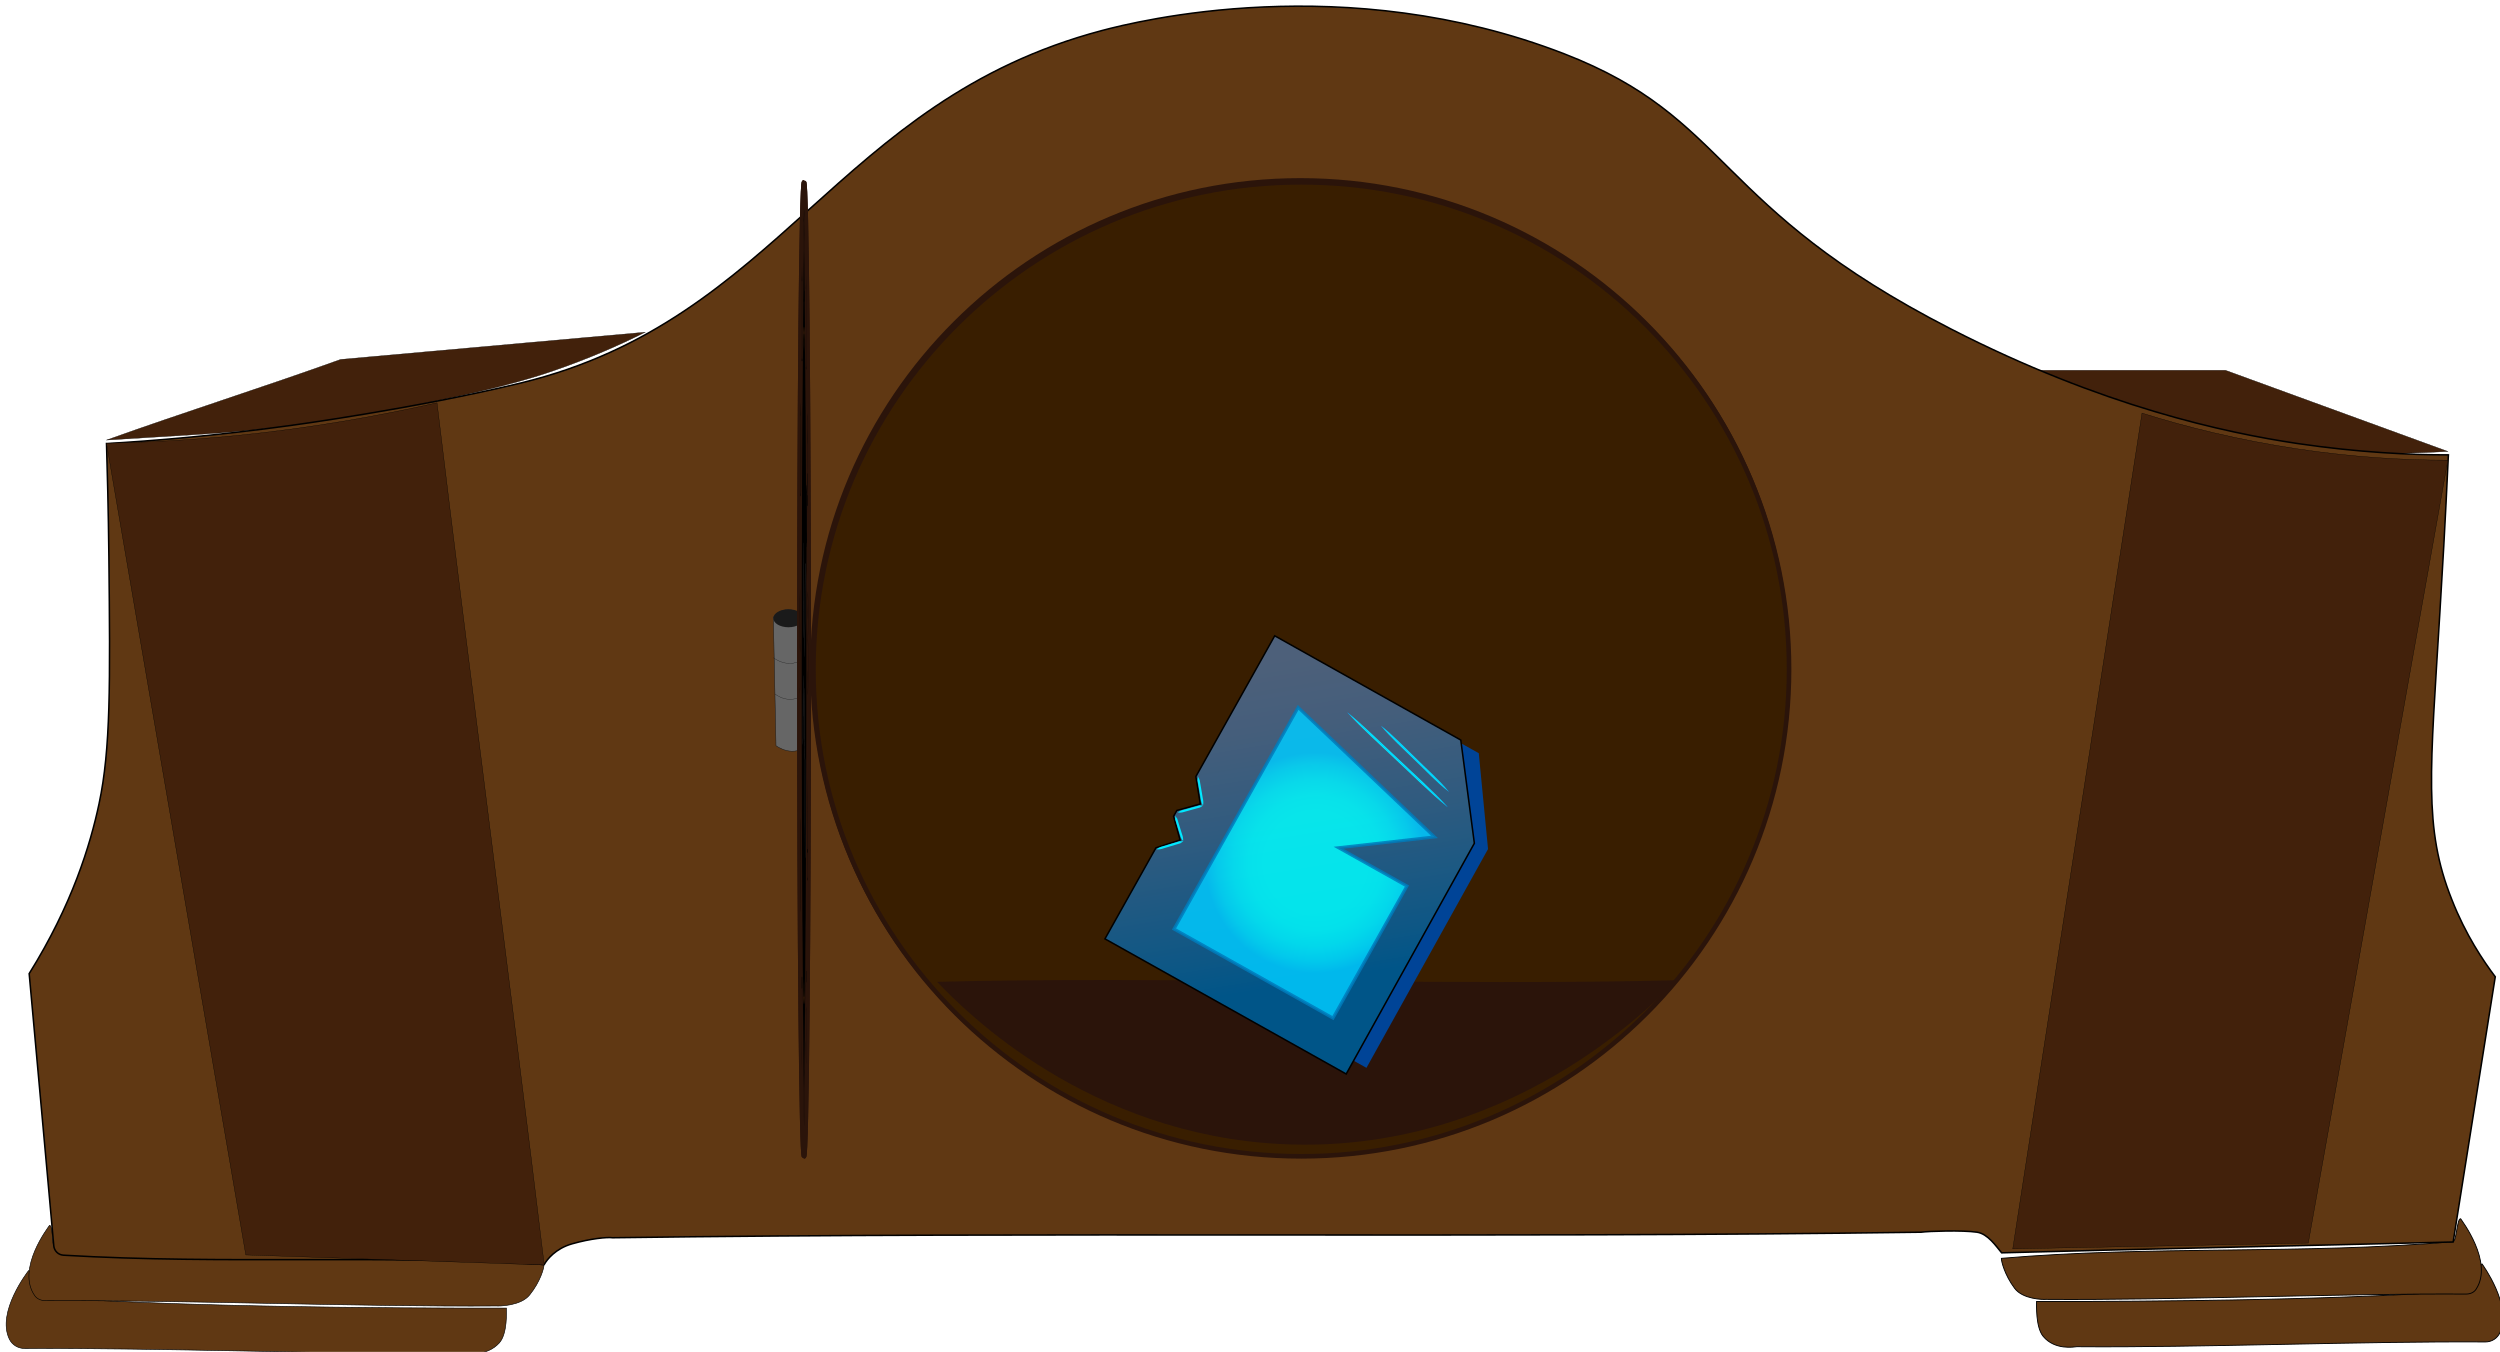 <svg width="405" height="219" viewBox="0 0 405 219" fill="none" xmlns="http://www.w3.org/2000/svg">
<g clip-path="url(#clip0_312_1107)">
<path d="M17.252 71.292C29.909 66.752 42.565 62.768 55.178 58.228L104.516 53.816C100.269 55.958 95.335 58.1 89.758 60.027C87.655 60.755 82.207 62.597 70.709 64.953C67.792 65.552 58.181 67.523 44.024 69.322C36.945 70.221 27.892 70.607 17.209 71.292H17.252Z" fill="#42210B" stroke="black" stroke-width="0.05" stroke-miterlimit="10"/>
<path d="M396.554 73.134L360.516 59.984H330.141C337.691 63.754 347.859 67.951 360.301 70.735C374.759 73.99 387.33 73.648 396.597 73.134H396.554Z" fill="#42210B" stroke="black" stroke-width="0.05" stroke-miterlimit="10"/>
<path d="M82.035 211.909C82.035 212.381 82.25 216.064 80.877 217.563C78.817 219.833 75.471 219.277 75.042 219.234C54.234 219.405 25.275 218.334 4.038 218.463C2.966 218.463 1.979 217.906 1.507 216.921C-0.595 212.552 4.51 205.999 4.639 205.827C5.283 205.87 5.84 210.025 6.484 210.068C32.654 212.124 82.035 211.909 82.035 211.909Z" fill="#603813" stroke="black" stroke-width="0.1" stroke-miterlimit="10"/>
<path d="M88.127 204.928C88.127 205.399 87.57 207.583 85.811 209.768C84.395 211.567 80.834 211.61 80.405 211.567C59.511 211.738 28.621 210.582 7.385 210.71C6.698 210.71 6.012 210.453 5.626 209.896C2.58 205.527 7.899 198.717 8.028 198.503C8.672 198.546 8.329 202.187 8.972 202.229C35.143 204.328 61.957 202.829 88.127 204.928Z" fill="#603813" stroke="black" stroke-width="0.1" stroke-miterlimit="10"/>
<path d="M329.926 210.839C329.926 211.31 329.755 214.993 330.999 216.492C332.887 218.763 336.018 218.206 336.447 218.163C355.839 218.334 382.868 217.263 402.646 217.392C403.633 217.392 404.577 216.835 405.006 215.85C406.979 211.481 402.217 204.928 402.088 204.756C401.488 204.799 400.973 208.954 400.372 208.997C375.961 211.053 329.926 210.839 329.926 210.839Z" fill="#603813" stroke="black" stroke-width="0.15" stroke-miterlimit="10"/>
<path d="M324.22 203.857C324.22 204.328 324.735 206.513 326.365 208.697C327.695 210.496 330.999 210.539 331.428 210.496C350.906 210.667 379.736 209.511 399.514 209.639C400.158 209.639 400.801 209.382 401.144 208.826C403.976 204.457 398.742 197.646 398.613 197.432C398.013 197.475 397.97 201.116 397.369 201.159C372.957 203.257 348.589 201.758 324.177 203.857H324.22Z" fill="#603813" stroke="black" stroke-width="0.15" stroke-miterlimit="10"/>
<path d="M17.252 71.849C17.381 76.175 17.553 82.514 17.639 90.224C17.853 110.826 17.939 121.32 16.051 130.186C14.635 136.868 11.675 146.591 4.725 157.727C5.969 171.733 7.471 187.709 8.715 201.844C8.801 202.658 9.444 203.3 10.302 203.343C36.344 204.885 62.129 203.215 88.17 204.842C88.599 204.071 89.972 202.272 92.675 201.501C95.678 200.645 98.381 200.388 99.239 200.516C169.299 199.531 241.161 200.602 311.221 199.617C312.465 199.445 317.913 199.274 320.273 199.617C322.032 199.874 323.362 201.887 324.263 202.958C349.533 202.272 372.142 201.844 397.412 201.201L404.233 158.241C402.303 155.671 399.428 151.431 397.197 145.734C392.564 134.127 393.722 124.832 395.267 99.133C395.61 93.65 396.125 84.827 396.64 73.691C390.462 73.691 382.053 73.305 372.185 71.849C360.473 70.093 340.652 65.895 316.069 53.303C277.37 33.471 280.459 19.208 253.388 8.714C217.95 -5.035 184.015 3.489 178.523 4.945C135.32 16.381 126.525 51.803 84.395 62.04C67.32 66.195 47.027 68.936 47.027 68.936C34.842 70.607 24.632 71.421 17.424 71.849H17.252Z" fill="#603813" stroke="black" stroke-width="0.25" stroke-miterlimit="10"/>
<path d="M125.281 99.99L125.71 120.806C125.71 120.806 128.627 122.99 130.901 120.549L130.172 100.032C130.172 99.433 127.126 97.548 125.281 100.032V99.99Z" fill="#666666" stroke="#1A1A1A" stroke-width="0.08" stroke-miterlimit="10"/>
<path d="M127.726 101.617C129.077 101.617 130.172 100.965 130.172 100.161C130.172 99.356 129.077 98.704 127.726 98.704C126.376 98.704 125.281 99.356 125.281 100.161C125.281 100.965 126.376 101.617 127.726 101.617Z" fill="#1A1A1A"/>
<path d="M125.281 106.543C125.281 106.543 127.855 108.641 130.386 106.543" stroke="#1A1A1A" stroke-width="0.05" stroke-miterlimit="10"/>
<path d="M125.538 112.411C125.538 112.411 127.855 114.424 130.515 112.368" stroke="#1A1A1A" stroke-width="0.05" stroke-miterlimit="10"/>
<path d="M17.252 71.806C24.76 115.623 32.311 159.483 39.819 203.3L88.17 204.928C82.593 158.798 76.372 111.383 70.795 65.253C61.099 67.437 50.202 69.365 38.232 70.564C30.852 71.292 23.817 71.677 17.252 71.806Z" fill="#42210B" stroke="black" stroke-width="0.05" stroke-miterlimit="10"/>
<path d="M210.657 187.024C254.302 187.024 289.684 151.701 289.684 108.127C289.684 64.554 254.302 29.231 210.657 29.231C167.012 29.231 131.631 64.554 131.631 108.127C131.631 151.701 167.012 187.024 210.657 187.024Z" fill="#2B140A" stroke="#2B140A" stroke-width="0.75" stroke-miterlimit="10"/>
<path d="M347.001 66.966L326.065 202.315L373.944 201.373L396.554 74.547C389.432 74.547 381.195 74.076 372.099 72.705C362.489 71.249 354.08 69.15 347.001 66.923V66.966Z" fill="#42210B" stroke="black" stroke-width="0.05" stroke-miterlimit="10"/>
<path d="M210.803 187.324C254.447 187.324 289.828 152.001 289.828 108.429C289.828 64.856 254.447 29.534 210.803 29.534C167.159 29.534 131.778 64.856 131.778 108.429C131.778 152.001 167.159 187.324 210.803 187.324Z" fill="#391E00" stroke="#2B140A" stroke-width="0.75" stroke-miterlimit="10"/>
<path d="M151.813 159.055C156.446 163.938 176.353 183.897 207.843 185.353C244.18 187.024 267.734 162.867 271.552 158.798C236.973 159.697 186.349 158.155 151.813 159.055Z" fill="#2B140A"/>
<path d="M239.561 122.019L241.061 137.547L221.364 172.993L218.372 171.317L237.701 136.47L235.502 119.745L239.561 122.019Z" fill="#004497"/>
<path d="M206.504 103L236.647 119.887L238.845 136.612L218.083 173.99L179 152.095L186.321 139.027L187.268 137.336L191.178 136.079L190.118 132.248L190.654 131.292L194.447 130.244L193.731 125.8L206.504 103Z" fill="url(#paint0_linear_312_1107)" stroke="black" stroke-width="0.25" stroke-miterlimit="10"/>
<path opacity="0.84" d="M210.302 114.598L190.188 150.502L215.94 164.93L227.924 143.539L216.85 137.335L232.381 135.583L210.302 114.598Z" fill="url(#paint1_radial_312_1107)" stroke="#007CBC" stroke-width="0.5" stroke-miterlimit="10"/>
<path d="M234.472 130.699C232.033 128.785 228.57 125.331 226.266 123.203C224.002 121.032 220.36 117.784 218.305 115.441C220.745 117.356 224.207 120.809 226.511 122.938C228.776 125.108 232.418 128.356 234.472 130.699Z" fill="#00EFFF"/>
<path d="M234.472 130.699L218.317 115.448" stroke="#0091FF" stroke-width="0.05" stroke-miterlimit="10"/>
<path d="M234.7 128.25C232.955 126.966 230.695 124.557 229.104 123.054C227.571 121.534 225.078 119.284 223.747 117.604C225.468 118.875 227.789 121.318 229.343 122.801C230.899 124.365 233.346 126.525 234.7 128.25Z" fill="#00DFFF"/>
<path d="M234.7 128.25L223.747 117.604" stroke="#0091FF" stroke-width="0.03" stroke-miterlimit="10"/>
<path d="M194.882 130.504C194.682 130.199 194.54 129.733 194.508 129.36L194.311 128.187C194.241 127.794 194.067 126.81 194.003 126.436L194.076 125.817L194.346 126.371C194.41 126.745 194.59 127.747 194.654 128.121L194.85 129.295C194.941 129.651 194.975 130.137 194.889 130.492L194.882 130.504Z" fill="#00E9FF"/>
<path d="M190.828 131.615C191.084 131.388 191.462 131.23 191.798 131.176L192.812 130.891C193.15 130.806 194.011 130.564 194.336 130.472L194.882 130.504L194.421 130.809C194.096 130.901 193.222 131.137 192.897 131.228L191.883 131.514C191.563 131.624 191.158 131.687 190.821 131.627L190.828 131.615Z" fill="#00E9FF"/>
<path d="M191.661 136.253C191.427 136.009 191.244 135.617 191.172 135.286L190.854 134.271C190.75 133.939 190.483 133.064 190.379 132.732L190.386 132.173L190.711 132.629C190.81 132.941 191.082 133.835 191.186 134.167L191.504 135.182C191.634 135.497 191.702 135.922 191.661 136.253Z" fill="#00E9FF"/>
<path d="M187.37 137.586C187.633 137.346 188.057 137.165 188.406 137.087L189.491 136.761C189.843 136.652 190.775 136.369 191.119 136.272L191.71 136.281L191.216 136.616C190.872 136.713 189.94 136.996 189.589 137.105L188.504 137.432C188.177 137.555 187.726 137.64 187.363 137.598L187.37 137.586Z" fill="#00E9FF"/>
<path d="M130.25 187.327C130.664 187.327 131 152.003 131 108.43C131 64.857 130.664 29.534 130.25 29.534C129.836 29.534 129.5 64.857 129.5 108.43C129.5 152.003 129.836 187.327 130.25 187.327Z" fill="black" stroke="#2B140A" stroke-width="0.75" stroke-miterlimit="10"/>
<path d="M130.25 187.327C130.664 187.327 131 152.003 131 108.43C131 64.857 130.664 29.534 130.25 29.534C129.836 29.534 129.5 64.857 129.5 108.43C129.5 152.003 129.836 187.327 130.25 187.327Z" fill="black" stroke="#2B140A" stroke-width="0.75" stroke-miterlimit="10"/>
<path d="M130.248 53.991C130.529 53.991 130.759 78.105 130.759 107.788C130.759 137.471 130.53 161.585 130.248 161.585C129.965 161.585 129.736 137.471 129.736 107.788C129.736 78.105 129.965 53.991 130.248 53.991ZM130.248 52.92C129.96 52.92 129.726 77.463 129.726 107.788C129.726 138.113 129.959 162.656 130.248 162.656C130.536 162.656 130.769 138.113 130.769 107.788C130.769 77.463 130.536 52.92 130.248 52.92Z" fill="#42210B"/>
<path d="M130.249 48.701C130.249 48.815 130.248 48.873 130.245 48.873H130.242C130.242 48.873 130.24 48.873 130.234 48.873C130.229 48.858 130.224 48.851 130.219 48.851C130.209 48.851 130.203 48.858 130.201 48.873C130.198 48.887 130.196 48.894 130.195 48.894C130.191 48.894 130.19 48.83 130.19 48.701C130.19 48.573 130.191 48.508 130.193 48.508C130.196 48.508 130.199 48.501 130.202 48.487C130.206 48.473 130.209 48.366 130.209 48.166C130.209 47.952 130.21 47.502 130.21 46.817V36.751C130.21 36.294 130.209 36.023 130.209 35.937C130.209 35.852 130.208 35.809 130.206 35.809C130.206 35.809 130.201 35.844 130.193 35.916C130.191 35.93 130.19 35.937 130.19 35.937C130.188 35.937 130.187 35.887 130.187 35.787C130.187 35.673 130.188 35.609 130.19 35.595C130.196 35.523 130.203 35.323 130.209 34.995C130.216 34.652 130.221 34.252 130.225 33.796C130.226 33.667 130.227 33.603 130.228 33.603C130.229 33.603 130.23 33.674 130.23 33.817V34.224C130.229 34.338 130.229 34.467 130.229 34.609V47.416C130.229 47.93 130.23 48.23 130.23 48.316C130.23 48.401 130.232 48.451 130.235 48.466L130.24 48.487L130.243 48.508H130.246C130.248 48.508 130.249 48.573 130.249 48.701Z" fill="black"/>
<path d="M130.617 59.666C130.617 59.781 130.615 59.838 130.612 59.838H130.61C130.61 59.838 130.607 59.838 130.602 59.838C130.597 59.824 130.592 59.816 130.586 59.816C130.577 59.816 130.571 59.824 130.568 59.838C130.566 59.852 130.564 59.859 130.562 59.859C130.559 59.859 130.557 59.795 130.557 59.666C130.557 59.538 130.558 59.474 130.56 59.474C130.563 59.474 130.567 59.467 130.57 59.452C130.574 59.438 130.576 59.331 130.577 59.131C130.577 58.917 130.577 58.467 130.577 57.782V47.716C130.577 47.259 130.577 46.988 130.577 46.903C130.577 46.817 130.576 46.774 130.574 46.774C130.573 46.774 130.569 46.81 130.561 46.881C130.559 46.895 130.558 46.903 130.557 46.903C130.556 46.903 130.555 46.852 130.555 46.753C130.555 46.638 130.556 46.574 130.557 46.56C130.564 46.488 130.57 46.289 130.577 45.96C130.583 45.617 130.589 45.218 130.593 44.761C130.594 44.632 130.595 44.568 130.596 44.568C130.597 44.568 130.597 44.639 130.597 44.782V45.189C130.597 45.303 130.597 45.432 130.597 45.575V58.382C130.597 58.895 130.597 59.195 130.598 59.281C130.598 59.367 130.6 59.417 130.603 59.431L130.607 59.452L130.611 59.474H130.614C130.616 59.474 130.617 59.538 130.617 59.666Z" fill="black"/>
<path d="M130.847 77.934C130.847 77.977 130.847 78.091 130.846 78.277C130.846 78.748 130.845 79.911 130.843 81.767L130.843 82.024C130.829 81.953 130.813 81.917 130.795 81.917C130.785 81.917 130.776 81.932 130.768 81.96C130.76 81.989 130.756 82.003 130.757 82.003C130.753 82.003 130.752 81.932 130.752 81.789C130.752 81.675 130.755 81.318 130.762 80.718C130.779 79.262 130.791 78.077 130.798 77.163C130.811 75.578 130.817 73.715 130.817 71.573C130.817 70.131 130.814 69.039 130.809 68.297C130.804 67.726 130.798 67.44 130.79 67.44C130.782 67.44 130.776 67.69 130.772 68.19C130.768 68.575 130.767 68.961 130.767 69.346C130.767 69.589 130.768 69.717 130.772 69.732C130.782 69.774 130.786 70.21 130.786 71.038C130.786 71.823 130.782 72.216 130.775 72.216C130.769 72.216 130.765 72.052 130.762 71.723C130.76 71.395 130.758 70.945 130.758 70.374C130.758 69.318 130.762 68.468 130.769 67.826C130.776 67.183 130.785 66.862 130.796 66.862C130.808 66.862 130.818 67.247 130.825 68.018C130.834 68.918 130.838 70.088 130.838 71.531C130.838 73.115 130.833 74.579 130.823 75.921C130.813 77.249 130.796 78.698 130.773 80.268C130.782 80.24 130.793 80.225 130.806 80.225C130.818 80.225 130.825 80.211 130.828 80.183C130.831 80.14 130.833 80.047 130.836 79.904C130.838 79.776 130.839 79.297 130.841 78.469C130.842 77.898 130.843 77.613 130.845 77.613C130.846 77.613 130.847 77.72 130.847 77.934Z" fill="black"/>
<path d="M130.93 107.778C130.93 109.081 130.925 110.196 130.915 111.123C130.903 112.144 130.889 112.654 130.872 112.654C130.858 112.654 130.848 112.308 130.841 111.617C130.837 111.178 130.835 110.675 130.835 110.11C130.835 109.623 130.836 109.238 130.839 108.955C130.842 108.657 130.846 108.508 130.851 108.508C130.855 108.508 130.858 108.626 130.861 108.861C130.863 109.097 130.865 109.395 130.865 109.756C130.865 110.306 130.861 110.738 130.854 111.052C130.851 111.178 130.85 111.303 130.85 111.429C130.85 111.633 130.852 111.822 130.856 111.994C130.86 112.151 130.864 112.23 130.868 112.23C130.88 112.23 130.889 111.822 130.896 111.005C130.903 110.188 130.907 109.12 130.907 107.801C130.907 105.147 130.895 103.82 130.873 103.82C130.87 103.82 130.869 103.828 130.868 103.843H130.866C130.864 103.843 130.863 103.773 130.863 103.631C130.863 103.521 130.865 103.435 130.869 103.372C130.879 103.215 130.887 102.815 130.893 102.171C130.898 101.511 130.901 100.671 130.901 99.65C130.901 98.645 130.899 97.844 130.894 97.247C130.889 96.635 130.882 96.329 130.874 96.329C130.868 96.329 130.862 96.47 130.858 96.753C130.853 97.02 130.851 97.334 130.851 97.695C130.851 97.836 130.852 97.93 130.854 97.978C130.864 98.229 130.869 98.661 130.869 99.273C130.869 100.074 130.865 100.475 130.857 100.475C130.852 100.475 130.848 100.318 130.845 100.004C130.842 99.689 130.84 99.273 130.84 98.755C130.84 97.907 130.844 97.2 130.851 96.635C130.858 96.054 130.867 95.763 130.88 95.763C130.894 95.763 130.905 96.148 130.912 96.918C130.92 97.687 130.923 98.582 130.923 99.603C130.923 101.017 130.917 102.061 130.904 102.736C130.9 102.972 130.893 103.168 130.883 103.325V103.49C130.895 103.537 130.905 103.828 130.913 104.362C130.924 105.147 130.93 106.286 130.93 107.778Z" fill="black"/>
<path d="M130.846 140.019C130.846 140.176 130.846 140.255 130.844 140.255C130.843 140.255 130.842 140.168 130.842 139.996C130.841 139.807 130.841 139.312 130.84 138.511C130.84 138.386 130.839 138.292 130.838 138.229C130.836 138.119 130.832 138.064 130.826 138.064C130.825 138.064 130.823 138.072 130.822 138.087L130.822 141.786C130.823 141.974 130.824 142.092 130.825 142.139C130.827 142.186 130.831 142.21 130.838 142.21C130.841 142.21 130.843 142.241 130.844 142.304C130.844 142.336 130.844 142.383 130.844 142.445C130.844 142.555 130.841 142.61 130.835 142.61C130.829 142.61 130.813 142.626 130.785 142.658C130.784 142.673 130.782 142.681 130.78 142.681C130.777 142.681 130.776 142.603 130.776 142.445C130.776 142.288 130.778 142.218 130.782 142.233C130.787 142.249 130.792 142.218 130.796 142.139C130.798 142.108 130.799 142.029 130.799 141.904C130.8 141.762 130.8 141.464 130.8 141.008V138.158C130.797 138.142 130.794 138.134 130.79 138.134H130.781C130.779 138.134 130.776 138.142 130.774 138.158C130.771 138.158 130.77 138.158 130.769 138.158L130.741 138.087C130.739 138.072 130.738 138.009 130.738 137.899C130.738 137.82 130.749 136.195 130.771 133.022C130.778 132.002 130.793 129.756 130.816 126.285C130.817 126.128 130.818 126.049 130.819 126.049C130.821 126.049 130.822 126.199 130.822 126.497V137.569H130.824C130.829 137.569 130.833 137.538 130.836 137.475C130.839 137.412 130.84 137.255 130.84 137.004C130.84 136.014 130.84 135.677 130.84 135.991C130.84 135.425 130.841 135.143 130.842 135.143C130.845 135.143 130.846 135.363 130.846 135.802V136.862L130.846 138.558C130.846 139.14 130.846 139.509 130.846 139.666C130.846 139.807 130.846 139.925 130.846 140.019ZM130.801 129.512C130.8 129.764 130.797 130.243 130.792 130.949C130.785 131.907 130.776 133.337 130.762 135.237L130.746 137.522C130.752 137.569 130.764 137.593 130.782 137.593C130.788 137.593 130.794 137.585 130.8 137.569V135.896C130.8 135.111 130.8 134.051 130.801 132.716C130.801 131.146 130.801 130.078 130.801 129.512Z" fill="black"/>
<path d="M130.632 167.346C130.632 169.173 130.626 170.573 130.612 171.544C130.604 172.129 130.594 172.422 130.581 172.422C130.569 172.422 130.559 172.072 130.553 171.372C130.55 170.987 130.548 170.53 130.548 170.002C130.548 169.559 130.55 169.202 130.552 168.931C130.555 168.645 130.559 168.502 130.563 168.502C130.567 168.502 130.569 168.61 130.572 168.824C130.574 169.038 130.575 169.302 130.575 169.616C130.575 170.144 130.572 170.544 130.565 170.815C130.562 170.93 130.561 171.058 130.561 171.201C130.561 171.429 130.563 171.636 130.567 171.822C130.571 171.993 130.575 172.079 130.58 172.079C130.59 172.079 130.597 171.736 130.602 171.051C130.608 170.109 130.611 168.838 130.611 167.239C130.611 166.068 130.609 165.162 130.604 164.519C130.599 163.877 130.591 163.555 130.582 163.555C130.574 163.555 130.566 163.848 130.557 164.433C130.558 161.221 130.559 159.194 130.559 158.351C130.559 157.866 130.56 157.573 130.562 157.473C130.564 157.359 130.569 157.302 130.578 157.302C130.579 157.302 130.582 157.302 130.585 157.302C130.588 157.316 130.591 157.323 130.593 157.323H130.599C130.609 157.323 130.614 157.309 130.616 157.28C130.617 157.238 130.618 157.116 130.619 156.916C130.619 156.588 130.62 156.424 130.622 156.424C130.623 156.424 130.624 156.502 130.624 156.659C130.624 156.759 130.624 156.838 130.623 156.895L130.623 157.388C130.622 158.187 130.621 158.687 130.619 158.887C130.617 159.072 130.612 159.165 130.604 159.165L130.565 159.144C130.564 159.629 130.564 161.093 130.563 163.534C130.571 163.163 130.579 162.977 130.587 162.977C130.601 162.977 130.612 163.37 130.62 164.155C130.628 164.926 130.632 165.99 130.632 167.346Z" fill="black"/>
<path d="M130.302 177.497C130.302 178.882 130.298 180.067 130.29 181.052C130.282 182.037 130.272 182.53 130.261 182.53C130.247 182.53 130.236 181.923 130.227 180.71C130.219 179.496 130.214 177.918 130.214 175.977C130.214 174.192 130.218 172.564 130.225 171.094C130.233 169.623 130.243 168.552 130.255 167.881C130.265 167.325 130.277 167.046 130.289 167.046C130.292 167.046 130.293 167.103 130.293 167.217C130.293 167.317 130.292 167.374 130.29 167.389C130.278 167.503 130.267 167.967 130.258 168.781C130.246 169.837 130.238 171.636 130.236 174.178C130.244 173.435 130.252 173.064 130.261 173.064C130.269 173.064 130.276 173.278 130.283 173.706C130.296 174.52 130.302 175.784 130.302 177.497ZM130.281 177.561C130.281 174.906 130.273 173.578 130.258 173.578C130.251 173.578 130.245 173.899 130.241 174.542C130.238 175.17 130.236 176.055 130.236 177.197C130.236 178.839 130.238 180.167 130.244 181.181C130.248 181.823 130.253 182.144 130.259 182.144C130.274 182.144 130.281 180.617 130.281 177.561Z" fill="black"/>
<path d="M129.964 158.394C129.964 158.48 129.957 159.815 129.941 162.399C129.932 163.855 129.926 164.997 129.923 165.825C129.919 166.639 129.918 167.453 129.918 168.267C129.918 168.681 129.919 169.495 129.921 170.708C129.921 171.136 129.922 171.501 129.922 171.8C129.922 172.814 129.918 173.321 129.911 173.321C129.902 173.321 129.898 172.543 129.898 170.987C129.898 169.545 129.904 167.646 129.917 165.29C129.925 163.805 129.935 162.077 129.948 160.107H129.917C129.901 160.107 129.892 160.114 129.89 160.129C129.887 160.143 129.884 160.193 129.883 160.279C129.882 160.364 129.881 160.486 129.881 160.643C129.88 160.785 129.879 161.285 129.878 162.142C129.877 162.313 129.876 162.399 129.875 162.399C129.874 162.399 129.873 162.313 129.873 162.142C129.873 161.97 129.873 161.692 129.874 161.307C129.876 160.436 129.877 159.693 129.877 159.079C129.877 158.637 129.878 158.33 129.88 158.158C129.881 158.158 129.883 158.173 129.888 158.201C129.898 158.258 129.906 158.287 129.91 158.287L129.952 158.244C129.954 158.244 129.955 158.237 129.956 158.223C129.957 158.223 129.958 158.223 129.958 158.223C129.962 158.223 129.964 158.28 129.964 158.394Z" fill="black"/>
<path d="M129.748 143.51C129.748 144.938 129.743 146.087 129.732 146.958C129.724 147.543 129.715 147.836 129.703 147.836C129.691 147.836 129.681 147.551 129.673 146.979C129.661 146.208 129.656 145.123 129.656 143.724C129.656 141.597 129.667 140.248 129.689 139.677V139.569C129.68 139.327 129.674 138.92 129.669 138.349C129.664 137.763 129.662 137.071 129.662 136.271C129.662 135.158 129.666 134.251 129.673 133.552C129.68 132.838 129.69 132.481 129.701 132.481C129.711 132.481 129.72 132.738 129.726 133.252C129.736 133.994 129.741 134.951 129.741 136.122C129.741 136.964 129.738 137.721 129.733 138.392C129.729 139.048 129.723 139.448 129.716 139.591L129.716 139.677C129.738 140.133 129.748 141.411 129.748 143.51ZM129.72 136.164C129.72 134.894 129.718 133.958 129.714 133.359C129.711 133.002 129.707 132.823 129.701 132.823C129.689 132.823 129.682 133.944 129.682 136.186C129.682 138.37 129.689 139.462 129.703 139.462C129.709 139.462 129.713 139.227 129.716 138.756C129.719 138.142 129.72 137.278 129.72 136.164ZM129.728 143.724C129.728 141.126 129.719 139.826 129.703 139.826C129.695 139.826 129.688 140.162 129.684 140.833C129.679 141.49 129.677 142.404 129.677 143.574C129.677 144.788 129.679 145.744 129.684 146.444C129.689 147.144 129.695 147.493 129.704 147.493C129.711 147.493 129.716 147.279 129.72 146.851C129.725 146.166 129.728 145.123 129.728 143.724Z" fill="black"/>
<path d="M129.663 102.59C129.663 104.648 129.658 106.516 129.649 108.197C129.64 109.862 129.628 111.016 129.614 111.66C129.603 112.131 129.592 112.367 129.581 112.367C129.578 112.367 129.576 112.312 129.576 112.202C129.576 112.107 129.577 112.045 129.579 112.013C129.604 111.668 129.621 110.348 129.631 108.056C129.634 107.129 129.637 105.951 129.638 104.522C129.63 105.339 129.621 105.747 129.611 105.747C129.601 105.747 129.592 105.433 129.584 104.805C129.572 103.894 129.566 102.551 129.566 100.776C129.566 99.269 129.57 97.989 129.579 96.936C129.588 95.868 129.599 95.334 129.611 95.334C129.626 95.334 129.639 96.01 129.648 97.36C129.658 98.711 129.663 100.454 129.663 102.59ZM129.639 101.035C129.639 99.245 129.636 97.832 129.63 96.795C129.625 96.088 129.62 95.735 129.612 95.735C129.597 95.735 129.589 97.431 129.589 100.823C129.589 103.729 129.598 105.182 129.615 105.182C129.622 105.182 129.628 104.82 129.633 104.098C129.637 103.36 129.639 102.339 129.639 101.035Z" fill="black"/>
<path d="M129.712 80.183C129.712 80.297 129.711 80.354 129.708 80.354H129.705C129.705 80.354 129.703 80.354 129.697 80.354C129.692 80.34 129.687 80.332 129.682 80.332C129.672 80.332 129.666 80.34 129.664 80.354C129.661 80.368 129.659 80.375 129.658 80.375C129.654 80.375 129.653 80.311 129.653 80.183C129.653 80.054 129.654 79.99 129.656 79.99C129.659 79.99 129.662 79.983 129.665 79.968C129.669 79.954 129.672 79.847 129.672 79.647C129.672 79.433 129.673 78.983 129.673 78.298V68.233C129.673 67.776 129.672 67.504 129.672 67.419C129.672 67.333 129.671 67.29 129.669 67.29C129.669 67.29 129.664 67.326 129.656 67.397C129.654 67.412 129.653 67.419 129.653 67.419C129.651 67.419 129.65 67.369 129.65 67.269C129.65 67.154 129.651 67.09 129.653 67.076C129.659 67.005 129.666 66.805 129.672 66.476C129.679 66.134 129.684 65.734 129.688 65.277C129.689 65.149 129.69 65.084 129.691 65.084C129.692 65.084 129.692 65.156 129.692 65.299V65.705C129.692 65.82 129.692 65.948 129.692 66.091V78.898C129.692 79.412 129.692 79.711 129.693 79.797C129.693 79.883 129.695 79.933 129.698 79.947L129.703 79.968L129.706 79.99H129.709C129.711 79.99 129.712 80.054 129.712 80.183Z" fill="black"/>
<path d="M129.931 58.338C129.931 58.453 129.929 58.51 129.926 58.51H129.924C129.924 58.51 129.921 58.51 129.916 58.51C129.911 58.495 129.906 58.488 129.9 58.488C129.891 58.488 129.885 58.495 129.882 58.51C129.88 58.524 129.878 58.531 129.876 58.531C129.873 58.531 129.871 58.467 129.871 58.338C129.871 58.21 129.872 58.146 129.874 58.146C129.877 58.146 129.88 58.139 129.884 58.124C129.888 58.11 129.89 58.003 129.891 57.803C129.891 57.589 129.891 57.139 129.891 56.454V46.388C129.891 45.931 129.891 45.66 129.891 45.574C129.89 45.489 129.89 45.446 129.888 45.446C129.887 45.446 129.883 45.482 129.875 45.553C129.873 45.567 129.872 45.574 129.871 45.574C129.87 45.574 129.869 45.525 129.869 45.425C129.869 45.31 129.87 45.246 129.871 45.232C129.878 45.16 129.884 44.961 129.891 44.632C129.897 44.289 129.902 43.89 129.906 43.433C129.908 43.304 129.909 43.24 129.909 43.24C129.911 43.24 129.911 43.312 129.911 43.454V43.861C129.911 43.975 129.911 44.104 129.911 44.247V57.053C129.911 57.567 129.911 57.867 129.912 57.953C129.912 58.039 129.914 58.089 129.917 58.103L129.921 58.124L129.925 58.146H129.928C129.93 58.146 129.931 58.21 129.931 58.338Z" fill="black"/>
<path d="M130.327 44.825C130.327 44.868 130.327 44.982 130.327 45.167C130.326 45.639 130.325 46.802 130.324 48.658L130.323 48.915C130.309 48.844 130.293 48.808 130.276 48.808C130.266 48.808 130.257 48.822 130.248 48.851C130.24 48.88 130.236 48.894 130.237 48.894C130.234 48.894 130.232 48.822 130.232 48.68C130.232 48.566 130.235 48.209 130.243 47.609C130.26 46.153 130.272 44.968 130.279 44.054C130.291 42.469 130.298 40.606 130.298 38.464C130.298 37.022 130.295 35.93 130.289 35.188C130.285 34.617 130.279 34.331 130.271 34.331C130.263 34.331 130.257 34.581 130.252 35.081C130.249 35.466 130.247 35.852 130.247 36.237C130.247 36.48 130.249 36.608 130.253 36.623C130.262 36.665 130.267 37.101 130.267 37.929C130.267 38.714 130.263 39.107 130.255 39.107C130.25 39.107 130.246 38.943 130.243 38.614C130.24 38.286 130.238 37.836 130.238 37.265C130.238 36.209 130.242 35.359 130.249 34.717C130.256 34.074 130.265 33.753 130.277 33.753C130.288 33.753 130.298 34.138 130.306 34.909C130.314 35.809 130.319 36.98 130.319 38.422C130.319 40.006 130.314 41.47 130.304 42.812C130.294 44.14 130.277 45.589 130.253 47.159C130.262 47.131 130.273 47.116 130.287 47.116C130.298 47.116 130.305 47.102 130.308 47.074C130.311 47.031 130.314 46.938 130.316 46.795C130.318 46.667 130.32 46.188 130.321 45.36C130.322 44.789 130.323 44.504 130.325 44.504C130.327 44.504 130.327 44.611 130.327 44.825Z" fill="black"/>
<path d="M129.984 58.338C129.984 58.453 129.982 58.51 129.979 58.51H129.977C129.977 58.51 129.974 58.51 129.969 58.51C129.964 58.495 129.959 58.488 129.953 58.488C129.944 58.488 129.938 58.495 129.935 58.51C129.933 58.524 129.931 58.531 129.929 58.531C129.926 58.531 129.924 58.467 129.924 58.338C129.924 58.21 129.925 58.146 129.927 58.146C129.93 58.146 129.933 58.139 129.937 58.124C129.941 58.11 129.943 58.003 129.943 57.803C129.944 57.589 129.944 57.139 129.944 56.454V46.388C129.944 45.931 129.944 45.66 129.944 45.574C129.943 45.489 129.942 45.446 129.941 45.446C129.94 45.446 129.936 45.482 129.928 45.553C129.926 45.567 129.925 45.574 129.924 45.574C129.923 45.574 129.922 45.525 129.922 45.425C129.922 45.31 129.923 45.246 129.924 45.232C129.931 45.16 129.937 44.961 129.944 44.632C129.95 44.289 129.955 43.89 129.959 43.433C129.961 43.304 129.962 43.24 129.962 43.24C129.964 43.24 129.964 43.312 129.964 43.454V43.861C129.964 43.975 129.964 44.104 129.964 44.247V57.053C129.964 57.567 129.964 57.867 129.964 57.953C129.965 58.039 129.967 58.089 129.97 58.103L129.974 58.124L129.978 58.146H129.981C129.983 58.146 129.984 58.21 129.984 58.338Z" fill="black"/>
<path d="M129.792 73.158C129.792 74.429 129.791 75.628 129.787 76.756C129.783 77.884 129.779 78.791 129.772 79.476C129.766 80.218 129.757 80.59 129.747 80.59C129.733 80.59 129.721 79.861 129.712 78.405C129.703 76.949 129.698 75.086 129.698 72.816C129.698 70.189 129.705 68.118 129.718 66.605C129.725 65.691 129.735 65.234 129.746 65.234C129.759 65.234 129.77 65.87 129.778 67.14C129.788 68.711 129.792 70.717 129.792 73.158ZM129.77 72.387C129.77 70.26 129.768 68.504 129.764 67.119C129.76 66.062 129.754 65.534 129.746 65.534C129.729 65.534 129.72 67.925 129.72 72.708C129.72 77.72 129.729 80.225 129.747 80.225C129.756 80.225 129.762 79.497 129.765 78.041C129.769 76.713 129.77 74.829 129.77 72.387Z" fill="black"/>
<path d="M130.248 111.3C130.229 111.3 130.214 109.715 130.214 107.745C130.214 105.775 130.229 104.19 130.248 104.19C130.266 104.19 130.281 105.775 130.281 107.745C130.281 109.715 130.266 111.3 130.248 111.3Z" fill="black"/>
<path d="M130.248 105.389C130.26 105.389 130.27 106.46 130.27 107.745C130.27 109.03 130.26 110.101 130.248 110.101C130.235 110.101 130.225 109.03 130.225 107.745C130.225 106.46 130.235 105.389 130.248 105.389ZM130.248 103.033C130.223 103.033 130.203 105.132 130.203 107.745C130.203 110.358 130.223 112.456 130.248 112.456C130.273 112.456 130.292 110.358 130.292 107.745C130.292 105.132 130.273 103.033 130.248 103.033Z" fill="black"/>
<path d="M130.038 120.594L130.139 119.138L130.158 113.57L130.104 112.328L130.038 120.594Z" fill="black" stroke="#1A1A1A" stroke-width="0.05" stroke-miterlimit="10"/>
<path d="M130.206 110.786L130.192 116.054L130.142 114.598L130.157 109.458L130.206 110.786Z" fill="black" stroke="#1A1A1A" stroke-width="0.05" stroke-miterlimit="10"/>
<path d="M130.598 87.999C130.598 87.999 130.66 85.943 130.691 88.599C130.691 88.599 130.696 81.317 130.782 76.692C130.782 76.692 130.7 82.517 130.638 78.619C130.638 78.619 130.629 83.802 130.592 86.586L130.598 87.999H130.598Z" fill="black" stroke="black" stroke-width="0.05" stroke-miterlimit="10"/>
<path d="M130.548 85.943L130.469 92.54L130.507 92.796L130.495 96.651L130.587 92.54L130.615 86.5L130.548 85.943Z" fill="black" stroke="black" stroke-width="0.05" stroke-miterlimit="10"/>
<path d="M130.291 104.018L130.456 91.383L130.533 91.297L130.492 98.15L130.304 106.374C130.303 105.989 130.293 104.275 130.291 104.018H130.291Z" fill="black" stroke="#1A1A1A" stroke-width="0.05" stroke-miterlimit="10"/>
<path d="M130.627 90.612C130.608 88.685 130.595 86.372 130.588 83.716C130.606 85.644 130.619 87.956 130.627 90.612Z" fill="#1A1A1A"/>
<path d="M130.124 87.956L130.141 97.422L130.19 98.964L130.198 93.739L130.124 87.956Z" fill="black" stroke="#1A1A1A" stroke-width="0.05" stroke-miterlimit="10"/>
<path d="M130.216 103.333L130.17 102.219L130.18 97.422L130.225 98.621L130.216 103.333Z" fill="black" stroke="#1A1A1A" stroke-width="0.05" stroke-miterlimit="10"/>
<path d="M130.268 112.842L130.284 119.524L130.331 120.851L130.339 115.712L130.288 111.514C130.286 111.771 130.271 112.713 130.268 112.842Z" fill="black" stroke="#1A1A1A" stroke-width="0.05" stroke-miterlimit="10"/>
<path d="M130.318 121.708C130.318 121.708 130.325 128.476 130.305 131.559C130.305 131.559 130.398 131.302 130.445 138.927C130.445 138.927 130.4 129.247 130.428 123.079C130.428 123.079 130.367 123.421 130.341 120.209L130.318 121.708H130.318Z" fill="black" stroke="#1A1A1A" stroke-width="0.05" stroke-miterlimit="10"/>
<path d="M130.301 122.436C130.315 120.337 130.333 119.095 130.357 118.71C130.344 120.809 130.324 122.051 130.301 122.436Z" fill="#1A1A1A"/>
</g>
<defs>
<linearGradient id="paint0_linear_312_1107" x1="203.091" y1="107.337" x2="213.512" y2="170.577" gradientUnits="userSpaceOnUse">
<stop stop-color="#4D607A"/>
<stop offset="0.17" stop-color="#455E7B"/>
<stop offset="0.41" stop-color="#305B7F"/>
<stop offset="0.72" stop-color="#0E5785"/>
<stop offset="0.82" stop-color="#005588"/>
</linearGradient>
<radialGradient id="paint1_radial_312_1107" cx="0" cy="0" r="1" gradientUnits="userSpaceOnUse" gradientTransform="translate(213.118 139.77) rotate(29.259) scale(17.908 17.901)">
<stop offset="0.45" stop-color="#00FFFF"/>
<stop offset="0.61" stop-color="#00FBFF"/>
<stop offset="0.75" stop-color="#00F0FF"/>
<stop offset="0.89" stop-color="#00DEFF"/>
<stop offset="1" stop-color="#00CAFF"/>
</radialGradient>
<clipPath id="clip0_312_1107">
<rect width="405" height="219" fill="white"/>
</clipPath>
</defs>
</svg>
